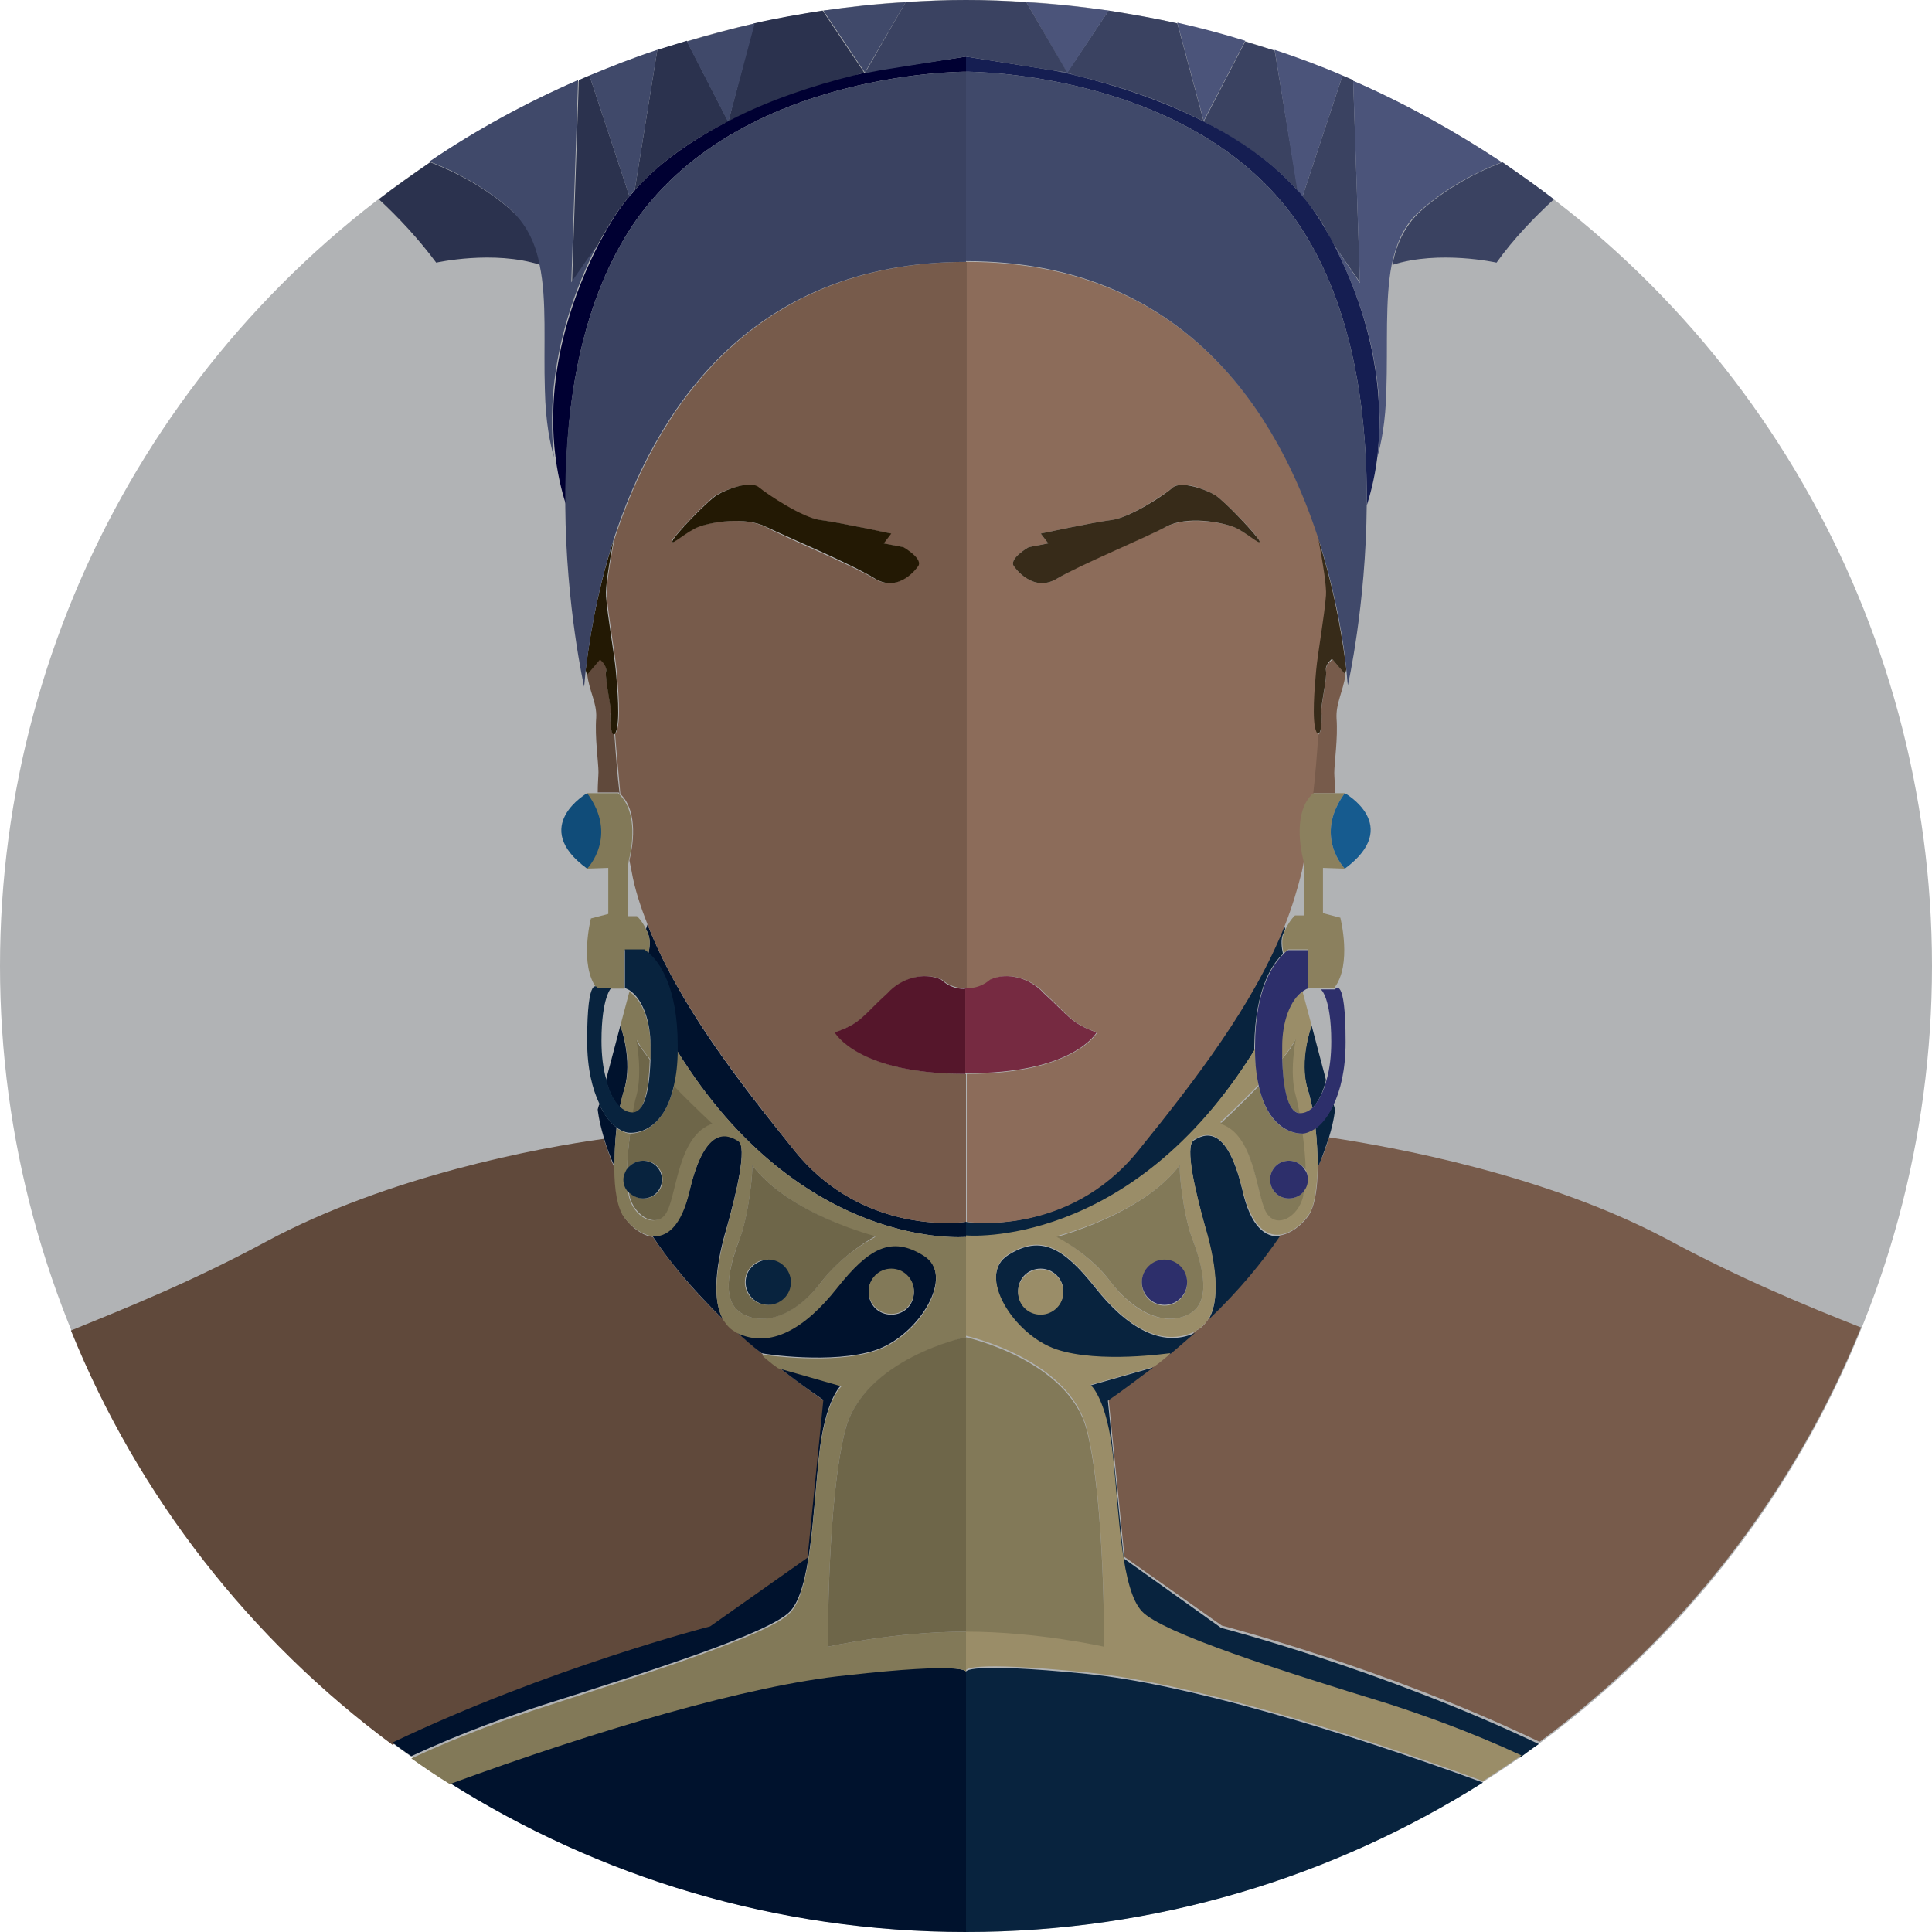 <svg xmlns="http://www.w3.org/2000/svg" width="256" height="256"><circle fill="#B1B3B5" cx="128" cy="128" r="128"/><path fill="#775B4B" d="M176.1 150.7c-.3 1.1-.8 2.5-1.5 4 0 2.8-.4 5.3-1.3 6.5-.9 1.2-2.3 2.3-3.7 2.5-2.3 3.4-5.4 7.2-9.5 11.1-.4.6-.9 1.2-1.6 1.5-1.1 1-2.2 2-3.4 2.9l-.4.4c-.4.3-.7.6-1.1.9l-.7.5c-1.9 1.5-3.8 2.9-6 4.4l2.1 20.9 12.9 9.1s21.4 5.5 42.1 15.4c18.8-13.9 33.7-32.9 42.6-54.9-7.1-2.8-15.9-6.4-25.9-11.8-16.1-8.5-36-12.1-44.6-13.4z"/><path fill="#08233E" d="M173.8 135.9s-1.8 4.7-.5 8.5c.2.6.4 1.5.6 2.4.8-.8 1.4-2 1.8-3.7l-1.9-7.2zm-3.8-9.5c-.2-.9-.3-1.9 0-2.6.1-.2.2-.5.3-.7l-.2-.6c-4.1 10.5-12 20.6-19.5 30-9.3 11.5-22.7 9.4-22.7 9.4v2s21.8 2 38.3-24.7v-.6c.1-7.9 2.6-11.1 3.8-12.2zm4.3 23c.2 1.7.3 3.6.3 5.3.7-1.5 1.1-2.9 1.5-4 .7-2.3.8-3.7.8-3.7l-.2-.7c-.7 1.5-1.6 2.5-2.4 3.1zm-19.7 30.3l-1.1.9c.4-.3.8-.6 1.1-.9z"/><path fill="#08233E" d="M145.1 170.6c-4.2-5.3-7.2-7-11.5-4.3s.6 10.7 6.4 12.6c5.7 1.9 14.9.5 15.1.5 1.2-1 2.3-2 3.4-2.9 0 0-.1 0-.1.1-4.5 2.1-9.2-.8-13.3-6zm-7.2 3.5c-1.6 0-3-1.3-3-3s1.3-3 3-3c1.6 0 3 1.3 3 3s-1.4 3-3 3zm-9.9 47.4V256c25.2 0 48.7-7.3 68.5-19.8-19.4-7.1-39.6-13.1-52.5-14.4-16-1.6-16-.3-16-.3zm20.9-15l-2.1-20.9c2.2-1.5 4.1-3 6-4.4l-8.4 2.4s2.2 1.8 3 9.6c.8 7.8 1.1 17.6 3.8 20.4 2.7 2.9 18.8 8 32.7 12.5 4.3 1.4 10.6 3.6 17.5 6.8.8-.6 1.6-1.2 2.5-1.8-20.8-9.9-42.1-15.4-42.1-15.4l-12.9-9.2zm15.7-48.9c-2.1-8.8-5.1-7.3-6.4-6.5-1.3.8.3 7.2 1.4 11.2.9 3.3 2.5 9.4.5 12.6 4.1-3.9 7.2-7.7 9.5-11.1-1.9.2-3.9-1.2-5-6.2z"/><path fill="#9A8D68" d="M173.8 135.9l-1.2-4.5c-1.8 1.2-2.8 4.2-2.8 7.3v1.7c.7-.9 1.4-1.8 1.8-2.6 0 0-.9 4.3 0 7.5.2.6.3 1.4.5 2.3h.1c.6 0 1.2-.3 1.7-.8-.2-.9-.4-1.7-.6-2.4-1.2-3.9.5-8.5.5-8.5z"/><path fill="#9A8D68" d="M151.3 213.5c-2.7-2.9-3-12.6-3.8-20.4-.8-7.8-3-9.6-3-9.6l8.4-2.4.7-.5 1.1-.9.4-.4c-.2 0-9.4 1.4-15.1-.5-5.7-1.9-10.7-9.9-6.4-12.6s7.3-1 11.5 4.3 8.8 8.1 13.3 5.9c0 0 .1 0 .1-.1.7-.4 1.2-.9 1.6-1.5 2-3.2.5-9.3-.5-12.6-1.1-4-2.7-10.4-1.4-11.2 1.3-.8 4.3-2.2 6.4 6.5 1.2 5 3.2 6.3 5 6.1 1.5-.2 2.8-1.3 3.7-2.5.9-1.2 1.2-3.7 1.3-6.5 0-1.7-.1-3.6-.3-5.3-.7.5-1.3.7-1.8.7.2 1.6.3 3.3.4 4.8.2.4.4.8.4 1.3 0 .6-.2 1.1-.5 1.5 0 .2-.1.4-.1.6-.6 2.8-3.8 4.6-5 2.1-1.3-2.5-1.5-10.1-6-11.6 0 0 2.5-2.3 5.1-5-.3-1.3-.5-2.8-.5-4.7-16.5 26.7-38.3 24.7-38.3 24.7V177s13.6 3 16 12.3 2.3 28.7 2.3 28.7-8.8-2-18.3-2v5.3s0-1.3 16 .3c12.9 1.3 33.2 7.3 52.5 14.4 1.7-1.1 3.4-2.2 5.1-3.4-6.9-3.2-13.2-5.4-17.5-6.8-14-4.3-30.1-9.4-32.8-12.3zm5.1-59.2c-.3.4.4 6.6 1.5 9.6s3 8.4-.3 10.2c-3.3 1.8-7.5-.3-10.4-4.2-2.9-3.8-7.2-6.1-7.2-6.1s11.5-2.9 16.4-9.5z"/><path fill="#3A4261" d="M159.5 16.1c4.6 2.4 9 5.3 12.4 9.1l.1.1-3.1-18.6-3.9-1.2-5.5 10.6zm16.2 14.4c.4.7.7 1.3 1.1 2l3.4 4.9-.9-26.8c-.5-.2-.9-.4-1.4-.6l-5.3 16c1.2 1.5 2.3 2.9 3.1 4.5zm8.8 4.6c6.2-2 13.8-.3 13.8-.3 2.2-3.1 5-6 7.6-8.4-2.2-1.7-4.5-3.3-6.8-4.9-4.5 1.7-8.4 4.2-11 6.6-2 1.9-3.1 4.3-3.6 7zm-41.5-25c5.2 1.3 11.1 3.2 16.5 6l-3.5-13c-3-.7-6.1-1.2-9.1-1.7l-5.5 8.2c.5.2 1 .4 1.6.5z"/><path fill="#4B547A" d="M165 5.4c-2.9-.9-5.9-1.7-9-2.4l3.5 13L165 5.4zm-18.1-4C143.3.9 139.7.5 136 .3l5.4 9.4 5.5-8.3zm25 23.8c.2.3.5.6.7.8l5.3-16c-3-1.3-6-2.4-9-3.4l3 18.6zm4.9 7.3c6.1 12 6.5 21.9 5.7 28.1.5-1.8 1.1-4.6 1.2-8.9.2-6-.2-11.9.7-16.6.6-2.8 1.6-5.2 3.6-7 2.6-2.4 6.5-4.9 11-6.6-6.2-4.1-12.8-7.8-19.7-10.8l.9 26.8-3.4-5z"/><path fill="#4B547A" d="M141.4 9.6l-2.1-.3c1.2.2 2.4.5 3.6.8-.5-.1-1-.3-1.5-.5zm18.1 6.5z"/><path fill="#151E52" d="M173.8 32.5c5.9 10.5 7.4 23.5 7.3 34.5.3-1 1-3.2 1.4-6.4.7-6.2.4-16.1-5.7-28.1-.3-.7-.7-1.3-1.1-2-.9-1.6-1.9-3.1-3.1-4.5-.2-.3-.5-.6-.7-.8-3.4-3.8-7.8-6.8-12.4-9.1-5.5-2.8-11.4-4.7-16.5-6-1.3-.3-2.5-.6-3.6-.8L128 7.5v2s32.9-.2 45.8 23z"/><path fill="#775B4B" d="M175.7 89c.2.8-.8 5.1-.6 5.5.1.4 0 3.1-.5 2.8-.2 2.8-.5 5.5-.7 8l.2-.2h2.8c0-1.2-.1-2.2-.1-2.7 0-1.3.5-4.6.3-7.2-.1-2 .8-3.4 1.2-5.8l-1.7-2c-.1 0-1.1.8-.9 1.6z"/><path fill="#8C6C5A" d="M131.3 129.8c2.4-1.1 5.4-.1 7.1 1.8 3.3 3 3.5 4 7 5.2 0 0-3 5.5-17.3 5.5v19.6s13.4 2.1 22.7-9.4c7.6-9.4 15.4-19.5 19.5-30 .9-2.3 1.6-4.6 2.2-7l.3-1.5c-.4-1.6-1.3-6.3 1.2-8.8.3-2.5.5-5.2.7-8-.1 0-.1-.1-.2-.3-.6-1.4-.2-5.9 0-8.1.2-2.2 1.1-7.2 1.3-9.9.1-1.2-.4-4.3-1-7.4-5.3-16.3-17.6-36.8-46.7-36.8V131c-.1 0 1.6.3 3.2-1.2zm5-57.3l2.6-.5-1-1.3s7-1.5 9.4-1.8 7-3.4 8.1-4.3c1.1-1 4.3.2 5.6 1 1.3.8 5.7 5.4 5.9 6.1.2.6-1.9-1.3-3.5-1.9s-6.1-1.4-8.9 0-11.3 4.9-14.5 6.9c-3.2 1.9-5.6-1.6-5.6-1.6-.9-1 1.9-2.6 1.9-2.6z"/><path fill="#762A41" d="M145.3 136.8c-3.4-1.2-3.7-2.2-7-5.2-1.7-1.9-4.7-2.9-7.1-1.8-1.6 1.4-3.3 1.1-3.3 1.1v11.3c14.4.1 17.4-5.4 17.4-5.4z"/><path fill="#372B19" d="M140 76.7c3.2-1.9 11.7-5.4 14.5-6.9s7.3-.6 8.9 0 3.7 2.6 3.5 1.9c-.2-.6-4.6-5.3-5.9-6.1-1.3-.8-4.5-1.9-5.6-1-1.1 1-5.7 4-8.1 4.3s-9.4 1.8-9.4 1.8l1 1.3-2.6.5s-2.8 1.6-1.9 2.6c0 0 2.4 3.5 5.6 1.6zm34.7-5.2c.6 3.1 1.1 6.3 1 7.4-.2 2.7-1.1 7.7-1.3 9.9-.2 2.2-.6 6.7 0 8.1.1.2.1.3.2.3.5.3.6-2.3.5-2.8-.2-.5.8-4.7.6-5.5-.2-.8.8-1.6.8-1.6l1.7 2s.1-.2.2-.6c-.4-3.1-1.3-9.7-3.7-17.2z"/><path fill="#40496A" d="M173.8 32.5C160.9 9.3 128 9.5 128 9.5v25.1c29.1 0 41.4 20.5 46.7 36.8 2.4 7.5 3.4 14.1 3.7 17.3.1 1.3.2 2.1.2 2.1s2.4-10.6 2.5-23.9c.1-10.9-1.4-23.9-7.3-34.4z"/><path fill="#3A4261" d="M139.3 9.3l2.1.3L136 .3c-2.6-.2-5.3-.3-8-.3v7.5l11.3 1.8z"/><path fill="#9A8D68" d="M137.9 168.2c-1.6 0-3 1.3-3 3s1.3 3 3 3c1.6 0 3-1.3 3-3s-1.4-3-3-3z"/><path fill="#827958" d="M166.8 143.9c-2.6 2.7-5.1 5-5.1 5 4.5 1.4 4.7 9 6 11.6 1.3 2.5 4.4.8 5-2.1 0-.2.1-.4.1-.6-.5.6-1.2 1-2 1-1.4 0-2.5-1.1-2.5-2.5s1.1-2.5 2.5-2.5c.9 0 1.7.5 2.2 1.2 0-1.5-.2-3.2-.4-4.8h-.1c-1.4 0-4.5-.8-5.7-6.3zm4.9-6.2c-.4.8-1 1.7-1.8 2.6.1 3.2.5 7 2.3 7.2-.2-.9-.3-1.6-.5-2.3-.9-3.1 0-7.5 0-7.5zm-24.5 32.2c2.9 3.8 7.1 6 10.4 4.2 3.3-1.8 1.4-7.3.3-10.2-1.1-3-1.8-9.2-1.5-9.6-4.9 6.6-16.4 9.6-16.4 9.6s4.4 2.2 7.2 6zm7.1-2.9c1.6 0 3 1.3 3 3 0 1.6-1.3 3-3 3-1.6 0-3-1.3-3-3s1.3-3 3-3z"/><path fill="#2D2F6B" d="M154.3 172.9c1.6 0 3-1.3 3-3 0-1.6-1.3-3-3-3-1.6 0-3 1.3-3 3 0 1.6 1.3 3 3 3zm16.5-19.1c-1.4 0-2.5 1.1-2.5 2.5s1.1 2.5 2.5 2.5c.8 0 1.6-.4 2-1 .3-.4.5-.9.5-1.5 0-.5-.1-.9-.4-1.3-.4-.7-1.2-1.2-2.1-1.2z"/><path fill="#8B805E" d="M173.9 105.2c-2.5 2.4-1.6 7.2-1.2 8.8.1.3.1.5.1.5v6.8h-1.2s-.6.5-1.2 1.7c-.1.2-.2.4-.3.7-.3.8-.2 1.8 0 2.6.4-.3.6-.5.6-.5h2.6v5.1h3.5c2.4-3.1.8-9.3.8-9.3l-2.3-.6v-6l2.9.1s-4.2-4.3 0-10H174l-.1.1z"/><path fill="#165B8F" d="M178.2 115.1c7.7-5.7 0-10 0-10-4.2 5.7 0 10 0 10z"/><path fill="#2D2F6B" d="M176.4 138c0 1.9-.2 3.6-.6 5-.4 1.7-1.1 2.9-1.8 3.7-.5.5-1.1.8-1.7.8h-.1c-1.7-.1-2.2-3.9-2.3-7.2v-1.7c0-3.1 1-6.1 2.8-7.3.2-.1.4-.3.6-.3v-5.1h-2.6s-.3.1-.6.5c-1.2 1.1-3.8 4.4-3.8 12.2v.6c0 1.9.2 3.4.5 4.7 1.2 5.4 4.3 6.3 5.7 6.3h.1c.5 0 1.1-.3 1.8-.7.8-.6 1.6-1.6 2.3-3.1.9-1.9 1.6-4.6 1.6-8.3 0-9.1-1.4-7-1.4-7H175c0-.1 1.4 1.1 1.4 6.9z"/><path fill="#827958" d="M146.3 218.2s.1-19.4-2.3-28.7-16-12.3-16-12.3v39c9.5 0 18.3 2 18.3 2z"/><path fill="#60493B" d="M107.1 206.5l2.1-20.9c-2.2-1.5-4.1-3-6-4.4l-.7-.5c-.4-.3-.7-.6-1.1-.9l-.4-.4c-1.2-1-2.3-2-3.4-2.9-.7-.4-1.2-.9-1.6-1.5-4.1-3.9-7.2-7.7-9.5-11.1-1.5-.2-2.8-1.3-3.7-2.5-.9-1.2-1.2-3.7-1.3-6.5-.7-1.5-1.1-2.9-1.5-4-8.7 1.2-28.5 4.9-44.7 13.6-10 5.4-18.8 8.9-25.9 11.8 8.9 22 23.8 41 42.6 54.9 20.8-9.9 42.1-15.4 42.1-15.4l13-9.3z"/><path fill="#00122D" d="M82.2 135.9l-1.9 7.2c.4 1.7 1.1 2.9 1.8 3.7.2-.9.4-1.7.6-2.4 1.2-3.9-.5-8.5-.5-8.5zm33.8 43c5.7-1.9 10.7-9.9 6.4-12.6-4.3-2.7-7.3-1-11.5 4.3s-8.8 8.1-13.3 5.9c0 0-.1 0-.1-.1 1.1 1 2.2 2 3.4 2.9.2.1 9.4 1.5 15.1-.4zm2.1-10.7c1.6 0 3 1.3 3 3s-1.3 3-3 3-3-1.3-3-3 1.4-3 3-3zm-16.7 11.5c.4.3.7.6 1.1.9l-1.1-.9zm3.3 33.8c2.7-2.9 3-12.6 3.8-20.4.8-7.8 3-9.6 3-9.6l-8.4-2.4c1.9 1.5 3.8 2.9 6 4.4l-2.1 20.9-12.9 9.1S72.7 221 52 230.9c.8.6 1.6 1.2 2.5 1.8 6.9-3.2 13.2-5.4 17.5-6.8 13.9-4.4 30-9.5 32.7-12.4zm-8.8-38.6c-2-3.2-.5-9.3.5-12.6 1.1-4 2.7-10.4 1.4-11.2-1.3-.8-4.3-2.2-6.4 6.5-1.2 5-3.2 6.3-5 6.1 2.3 3.5 5.4 7.2 9.5 11.2z"/><path fill="#00122D" d="M105.3 152.5c-7.6-9.4-15.4-19.5-19.5-30l-.2.6c.1.2.2.4.3.7.3.8.2 1.8 0 2.6 1.2 1.1 3.8 4.4 3.8 12.2v.6c16.5 26.7 38.3 24.7 38.3 24.7v-2s-13.4 2.1-22.7-9.4zm6.7 69.3c-12.9 1.3-33.2 7.3-52.5 14.4C79.3 248.7 102.8 256 128 256v-34.5s0-1.3-16 .3zm-30.3-72.4c-.8-.6-1.6-1.6-2.3-3.1l-.2.7s.1 1.3.8 3.7c.3 1.1.8 2.5 1.5 4-.1-1.7 0-3.5.2-5.3z"/><path fill="#827958" d="M82.2 135.9s1.8 4.7.5 8.5c-.2.6-.4 1.5-.6 2.4.5.5 1.1.8 1.7.8h.1c.2-.9.3-1.6.5-2.3.9-3.2 0-7.5 0-7.5.4.8 1 1.7 1.8 2.6v-1.7c0-3.1-1-6.1-2.8-7.3l-1.2 4.5z"/><path fill="#827958" d="M128 221.5v-5.3c-9.5 0-18.3 2-18.3 2s-.1-19.4 2.3-28.7 16-12.3 16-12.3v-13.3s-21.8 2-38.3-24.7c0 1.9-.2 3.4-.5 4.7 2.6 2.7 5.1 5 5.1 5-4.5 1.4-4.7 9-6 11.6-1.3 2.5-4.4.8-5-2.1 0-.2-.1-.4-.1-.6-.3-.4-.5-.9-.5-1.5 0-.5.1-.9.4-1.3 0-1.5.2-3.2.4-4.8-.5 0-1.1-.3-1.8-.7-.2 1.7-.3 3.6-.3 5.3 0 2.8.4 5.3 1.3 6.5.9 1.2 2.3 2.3 3.7 2.5 1.9.2 3.9-1.2 5-6.1 2.1-8.8 5.1-7.3 6.4-6.5 1.3.8-.3 7.2-1.4 11.2-.9 3.3-2.5 9.4-.5 12.6.4.6.9 1.2 1.6 1.5 0 0 .1 0 .1.1 4.5 2.2 9.1-.6 13.3-5.9 4.2-5.3 7.2-7 11.5-4.3s-.6 10.7-6.4 12.6c-5.7 1.9-14.9.5-15.1.5l.4.4 1.1.9.7.5 8.4 2.4s-2.2 1.8-3 9.6c-.8 7.8-1.1 17.6-3.8 20.4-2.7 2.9-18.8 8-32.7 12.5-4.3 1.4-10.6 3.6-17.5 6.8 1.7 1.2 3.3 2.3 5.1 3.4 19.4-7.1 39.6-13.1 52.5-14.4 15.9-1.8 15.9-.5 15.9-.5zm-19.2-51.6c-2.9 3.8-7.1 6-10.4 4.2-3.3-1.8-1.4-7.3-.3-10.2s1.8-9.2 1.5-9.6c4.9 6.6 16.4 9.6 16.4 9.6s-4.4 2.2-7.2 6z"/><path fill="#2B324E" d="M84.1 25.2c3.4-3.8 7.8-6.8 12.4-9.1L91 5.4l-3.9 1.2-3 18.6zm-26.3 9.6s7.6-1.7 13.8.3c-.6-2.8-1.6-5.2-3.6-7-2.6-2.4-6.5-4.9-11-6.6-2.3 1.6-4.6 3.2-6.8 4.9 2.6 2.4 5.3 5.3 7.6 8.4zm38.7-18.7c5.5-2.8 11.4-4.7 16.5-6 .5-.2 1-.3 1.5-.5L109 1.4c-3.1.5-6.1 1-9.1 1.7l-3.4 13zM79.2 32.5c.3-.7.7-1.3 1.1-2 .9-1.6 1.9-3.1 3.1-4.5l-5.3-16c-.5.2-.9.4-1.4.6l-.9 26.8 3.4-4.9z"/><path fill="#40496A" d="M100 3.1c-3 .7-6 1.5-9 2.4l5.5 10.7L100 3.1zm-28.5 32c1 4.7.5 10.6.7 16.6.1 4.3.7 7.1 1.2 8.9-.7-6.2-.4-16.1 5.7-28.1l-3.4 4.9.9-26.8c-6.9 3-13.5 6.6-19.7 10.8 4.5 1.7 8.4 4.2 11 6.6 2 2 3.1 4.4 3.6 7.1zm43.1-25.5c-.5.2-1 .3-1.5.5 1.3-.3 2.5-.6 3.6-.8l-2.1.3zM84.1 25.2l3-18.6c-3.1 1-6.1 2.2-9 3.4l5.3 16c.2-.2.4-.5.7-.8zM120 .3c-3.7.2-7.3.6-10.9 1.1l5.5 8.2L120 .3zM96.5 16.1z"/><path fill="#000032" d="M82.2 32.5C95.1 9.3 128 9.5 128 9.5v-2l-11.3 1.7c-1.2.2-2.4.5-3.6.8-5.2 1.3-11.1 3.2-16.5 6-4.6 2.4-9 5.3-12.4 9.1-.2.3-.5.6-.7.8-1.2 1.4-2.2 2.9-3.1 4.5-.4.7-.7 1.3-1.1 2-6.1 12-6.5 21.9-5.7 28.1.4 3.2 1.1 5.4 1.4 6.4-.2-10.9 1.3-23.9 7.2-34.4z"/><path fill="#60493B" d="M82.1 105.2c-.3-2.5-.5-5.2-.7-8-.5.3-.6-2.3-.5-2.8.2-.5-.8-4.7-.6-5.5.2-.8-.8-1.6-.8-1.6l-1.7 2c.3 2.4 1.3 3.8 1.2 5.8-.2 2.6.3 5.9.3 7.2 0 .5-.1 1.5-.1 2.7H82c0 .1.1.2.1.2z"/><path fill="#775B4B" d="M85.8 122.5c4.1 10.5 12 20.6 19.5 30 9.3 11.5 22.7 9.4 22.7 9.4v-19.6c-14.3 0-17.3-5.5-17.3-5.5 3.4-1.2 3.7-2.2 7-5.2 1.7-1.9 4.7-2.9 7.1-1.8 1.6 1.4 3.3 1.1 3.3 1.1V34.7c-29.1 0-41.4 20.5-46.7 36.8-.6 3.1-1.1 6.3-1 7.4.2 2.7 1.1 7.7 1.3 9.9.2 2.2.6 6.7 0 8.1-.1.2-.1.3-.2.3.2 2.8.5 5.5.7 8 2.5 2.4 1.6 7.2 1.2 8.8l.3 1.5c.4 2.3 1.2 4.7 2.1 7zM89 71.7c.2-.6 4.6-5.3 5.9-6.1s4.5-1.9 5.6-1c1.1 1 5.7 4 8.1 4.3s9.4 1.8 9.4 1.8l-1 1.3 2.6.5s2.8 1.6 1.9 2.6c0 0-2.4 3.5-5.6 1.6-3.2-1.9-11.7-5.4-14.5-6.9-2.9-1.4-7.3-.6-8.9 0s-3.6 2.6-3.5 1.9z"/><path fill="#55162B" d="M124.7 129.8c-2.4-1.1-5.4-.1-7.1 1.8-3.3 3-3.5 4-7 5.2 0 0 3 5.5 17.3 5.5V131c.1 0-1.6.3-3.2-1.2z"/><path fill="#231904" d="M92.6 69.8c1.6-.6 6.1-1.4 8.9 0 2.9 1.4 11.3 4.9 14.5 6.9 3.2 1.9 5.6-1.6 5.6-1.6.9-1-1.9-2.6-1.9-2.6l-2.6-.5 1-1.3s-7-1.5-9.4-1.8-7-3.4-8.1-4.3c-1.1-1-4.3.2-5.6 1s-5.7 5.4-5.9 6.1c-.2.7 1.9-1.3 3.5-1.9zM80.3 89c-.2.8.8 5.1.6 5.5-.1.4 0 3.1.5 2.8.1 0 .1-.1.2-.3.6-1.4.2-5.9 0-8.1-.2-2.2-1.1-7.2-1.3-9.9-.1-1.2.4-4.3 1-7.4-2.4 7.4-3.3 14-3.7 17.2.1.4.2.6.2.6l1.7-2s1 .8.8 1.6z"/><path fill="#3A4261" d="M81.3 71.5c5.3-16.3 17.6-36.8 46.7-36.8V9.5s-32.9-.2-45.8 23C76.3 43 74.8 56 74.9 67c.1 13.4 2.5 24 2.5 24 0-.1.1-.9.2-2.1.4-3.3 1.3-9.9 3.7-17.4z"/><path fill="#3A4261" d="M116.7 9.3L128 7.5V0c-2.7 0-5.3.1-8 .3l-5.4 9.4 2.1-.4z"/><circle fill="#827958" cx="118.1" cy="171.1" r="3"/><path fill="#6E6649" d="M84.3 145.3c-.2.6-.3 1.4-.5 2.3 1.7-.1 2.2-3.9 2.3-7.2-.7-.9-1.4-1.8-1.8-2.6 0-.1.9 4.3 0 7.5zm-.8 4.9c-.2 1.6-.4 3.3-.4 4.8.4-.7 1.2-1.2 2.2-1.2 1.4 0 2.5 1.1 2.5 2.5s-1.1 2.5-2.5 2.5c-.8 0-1.6-.4-2-1 0 .2.1.4.1.6.6 2.8 3.8 4.6 5 2.1 1.3-2.5 1.5-10.1 6-11.6 0 0-2.5-2.3-5.1-5-1.3 5.5-4.4 6.3-5.8 6.3zm16.1 4.1c.3.4-.4 6.6-1.5 9.6s-3 8.4.3 10.2c3.3 1.8 7.5-.3 10.4-4.2 2.9-3.8 7.2-6.1 7.2-6.1s-11.5-2.9-16.4-9.5zm5.1 15.6c0 1.6-1.3 3-3 3-1.6 0-3-1.3-3-3 0-1.6 1.3-3 3-3 1.7.1 3 1.4 3 3z"/><path fill="#08233E" d="M98.8 169.9c0 1.6 1.3 3 3 3 1.6 0 3-1.3 3-3 0-1.6-1.3-3-3-3-1.7.1-3 1.4-3 3zm-13.6-11.1c1.4 0 2.5-1.1 2.5-2.5s-1.1-2.5-2.5-2.5c-.9 0-1.7.5-2.2 1.2-.2.4-.4.8-.4 1.3 0 .6.2 1.1.5 1.5.6.6 1.3 1 2.1 1z"/><path fill="#827958" d="M82.7 131v-5.1h2.6s.3.1.6.5c.2-.9.3-1.9 0-2.6-.1-.2-.2-.5-.3-.7-.6-1.2-1.2-1.7-1.2-1.7h-1.2v-6.8s.1-.2.1-.5c.4-1.6 1.3-6.3-1.2-8.8l-.2-.2h-4.2c4.2 5.7 0 10 0 10l2.9-.1v6.1l-2.3.6s-1.6 6.2.8 9.3h3.6z"/><path fill="#104C79" d="M77.8 105.1s-7.7 4.4 0 10c0 0 4.2-4.3 0-10z"/><path fill="#08233E" d="M81.7 149.4c.7.5 1.3.7 1.8.7h.1c1.4 0 4.5-.8 5.7-6.3.3-1.3.5-2.8.5-4.7v-.6c0-7.8-2.5-11.1-3.8-12.2-.4-.3-.6-.5-.6-.5h-2.6v5.1l.6.3c1.8 1.2 2.8 4.2 2.8 7.3v1.7c-.1 3.2-.5 7-2.3 7.2h-.1c-.6 0-1.2-.3-1.7-.8-.8-.8-1.4-2-1.8-3.7-.4-1.4-.6-3.1-.6-5 0-5.8 1.3-7 1.3-7h-1.8s-1.4-2.1-1.4 7c0 3.7.7 6.4 1.6 8.3.6 1.6 1.5 2.6 2.3 3.2z"/><path fill="#6E6649" d="M112 189.5c-2.4 9.3-2.3 28.7-2.3 28.7s8.8-2 18.3-2v-39c0-.1-13.6 2.9-16 12.3z"/></svg>